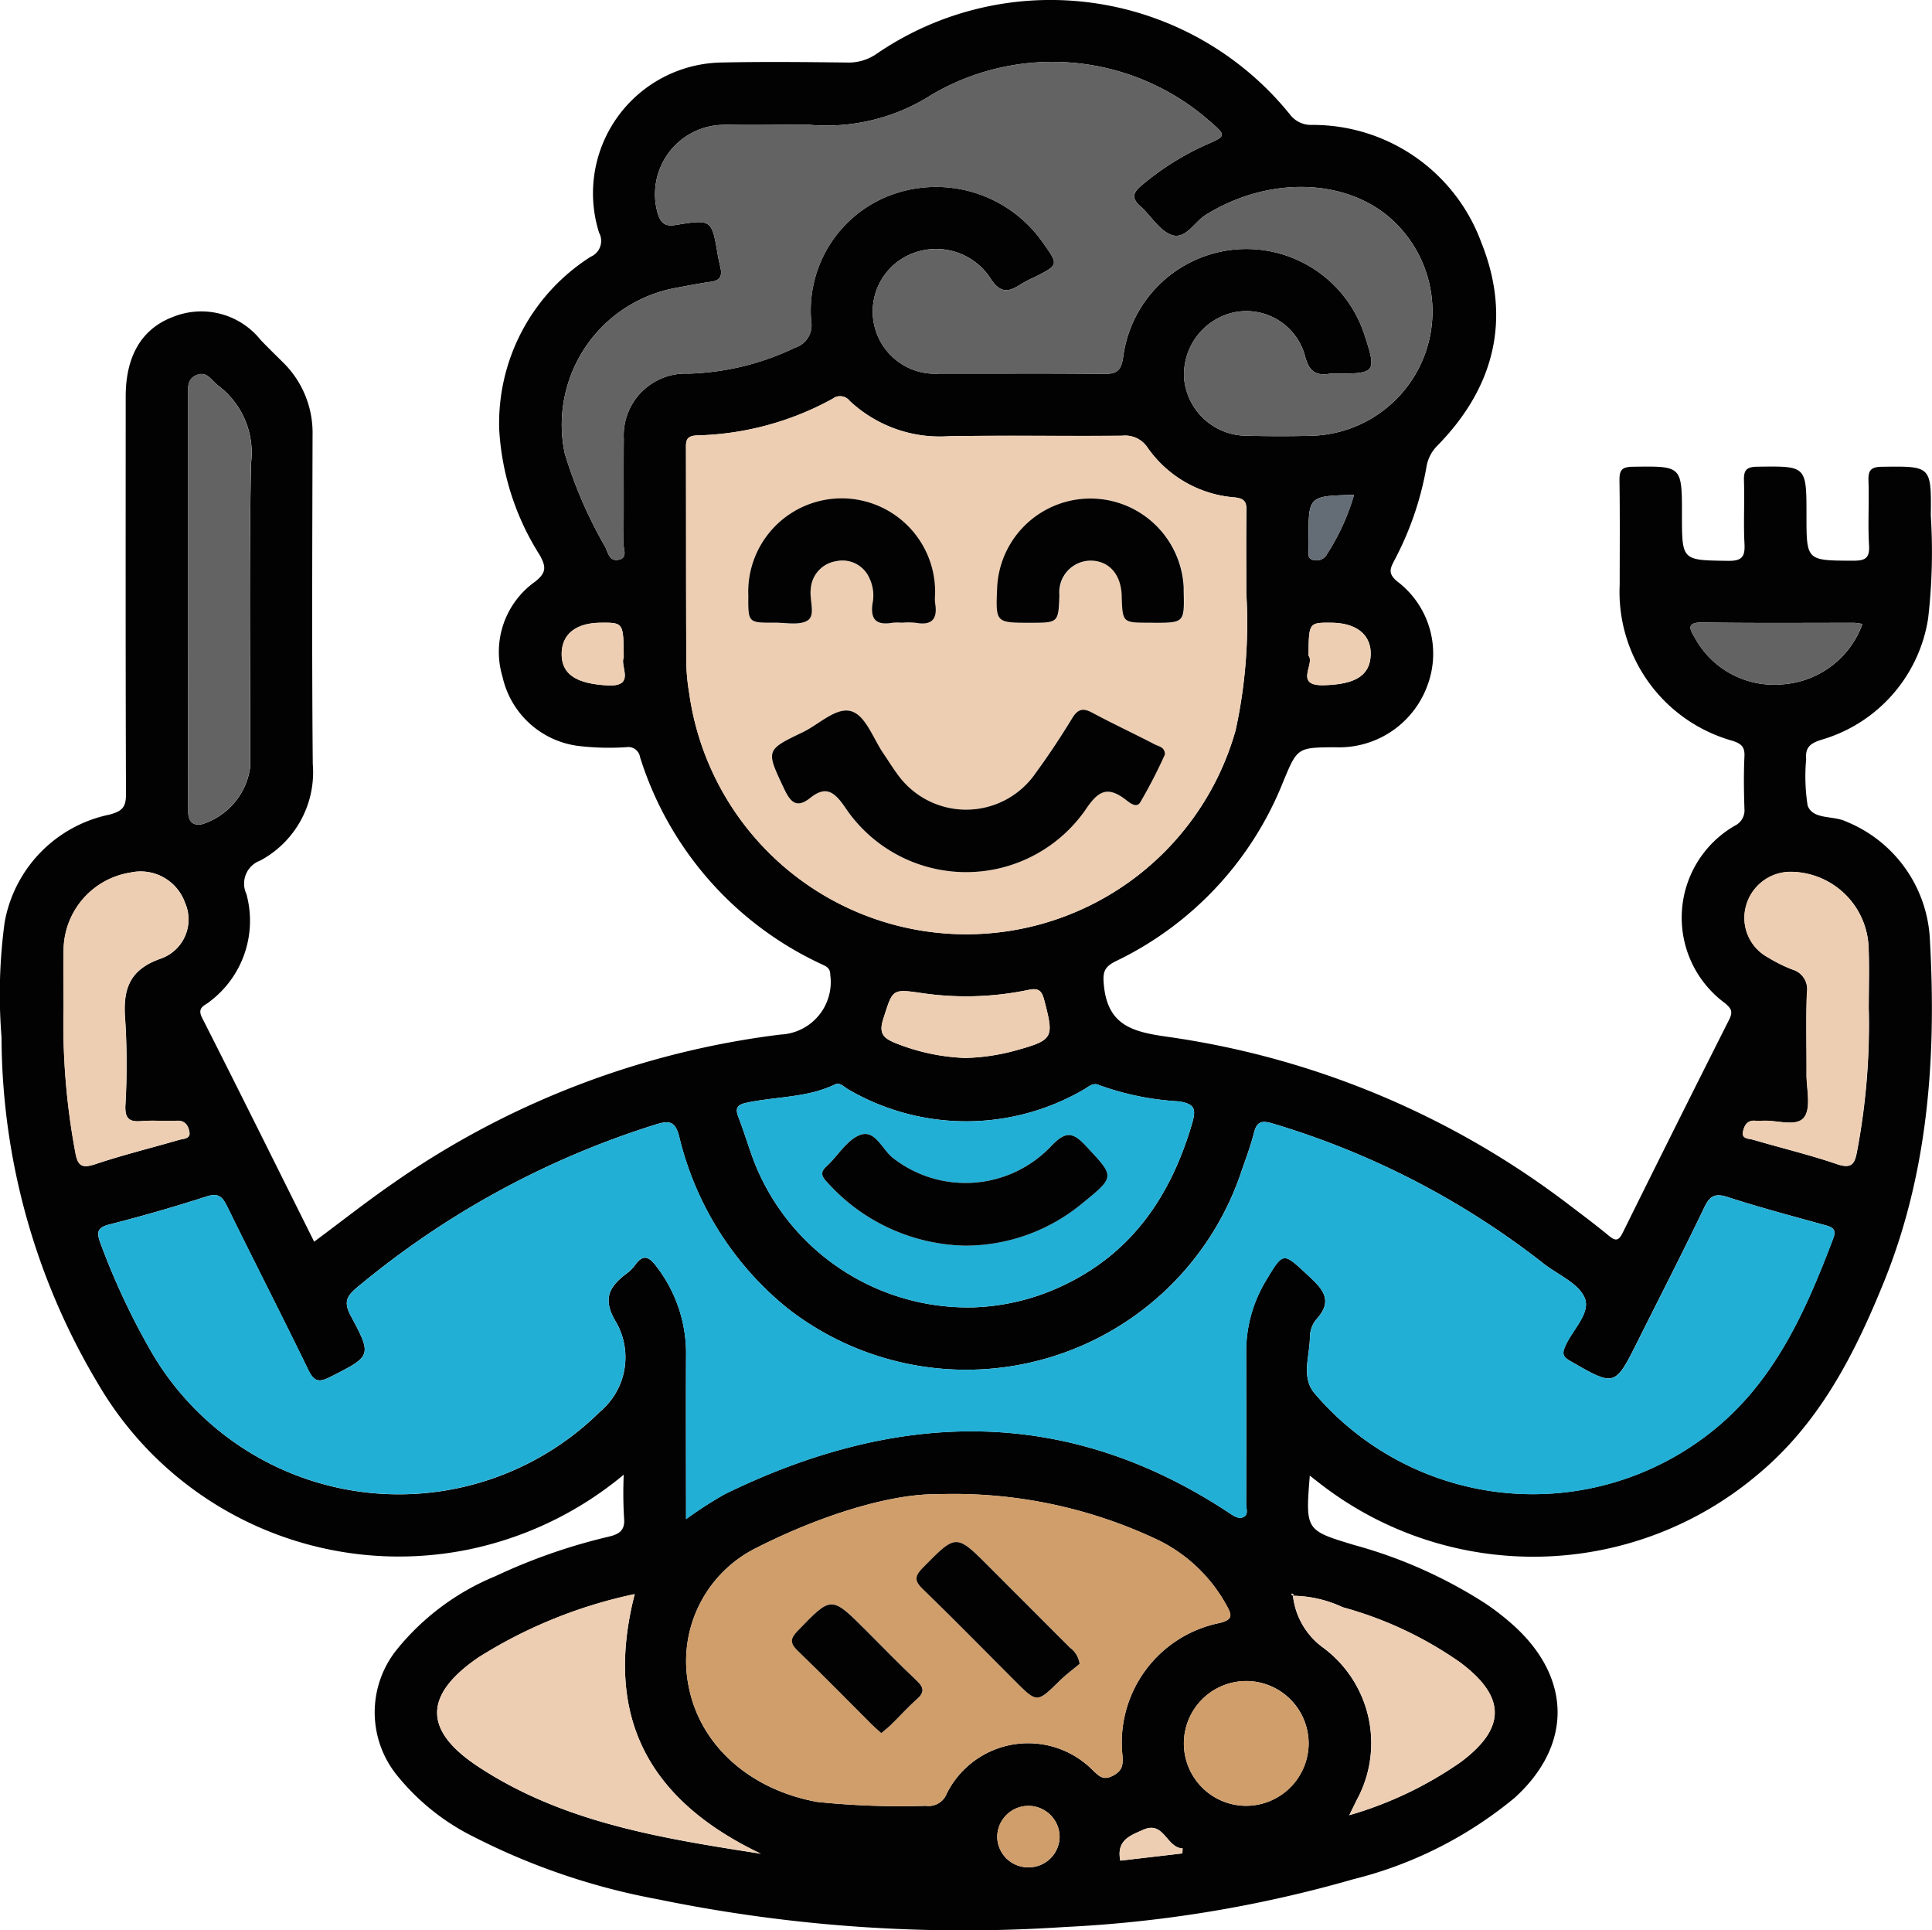 <svg id="Grupo_111297" data-name="Grupo 111297" xmlns="http://www.w3.org/2000/svg" xmlns:xlink="http://www.w3.org/1999/xlink" width="100" height="99.89" viewBox="0 0 100 99.89">
  <defs>
    <clipPath id="clip-path">
      <rect id="Rectángulo_37241" data-name="Rectángulo 37241" width="100" height="99.89" fill="none"/>
    </clipPath>
  </defs>
  <g id="Grupo_111297-2" data-name="Grupo 111297" clip-path="url(#clip-path)">
    <path id="Trazado_105499" data-name="Trazado 105499" d="M67.795,76.359c-.227,2.844-.224,2.835,2.306,3.6a24.437,24.437,0,0,1,6.759,3.007,13,13,0,0,1,1.579,1.24c2.917,2.713,2.912,6.146-.036,8.828a21.031,21.031,0,0,1-8.357,4.219,65.4,65.4,0,0,1-14.939,2.472A78.6,78.6,0,0,1,34,98.281a34.688,34.688,0,0,1-9.469-3.218,11.835,11.835,0,0,1-3.91-3.1,5.181,5.181,0,0,1-.083-6.594,12.839,12.839,0,0,1,5.106-3.8,29.8,29.8,0,0,1,5.864-2.045c.546-.13.863-.327.792-.984a21.93,21.93,0,0,1-.016-2.223,18.318,18.318,0,0,1-8,3.865A18.03,18.03,0,0,1,5.095,71.646,35.123,35.123,0,0,1,.079,53.67a27.78,27.78,0,0,1,.159-5.923,6.935,6.935,0,0,1,5.412-5.586c.722-.188.874-.418.871-1.1-.025-6.846-.016-13.692-.015-20.538,0-2.078.815-3.5,2.432-4.116a3.927,3.927,0,0,1,4.55,1.183c.37.389.756.762,1.137,1.141a5.1,5.1,0,0,1,1.553,3.794c-.014,5.671-.04,11.343.011,17.014a5.183,5.183,0,0,1-2.726,5,1.267,1.267,0,0,0-.709,1.727,5.236,5.236,0,0,1-1.9,5.566c-.244.213-.674.287-.394.839,1.949,3.84,3.861,7.7,5.8,11.588,1.4-1.038,2.712-2.076,4.088-3.026a44.513,44.513,0,0,1,20.049-7.693,2.721,2.721,0,0,0,2.578-3.087c0-.367-.211-.44-.455-.557a17.6,17.6,0,0,1-9.394-10.722.612.612,0,0,0-.7-.507,13.513,13.513,0,0,1-2.51-.066,4.621,4.621,0,0,1-3.907-3.581A4.457,4.457,0,0,1,27.7,30.1c.617-.484.547-.8.238-1.371a13.54,13.54,0,0,1-2.1-6.522,10.212,10.212,0,0,1,4.735-8.919.892.892,0,0,0,.435-1.246,6.767,6.767,0,0,1,6.3-8.806c2.18-.048,4.363-.025,6.544,0A2.525,2.525,0,0,0,45.352,2.8,15.926,15.926,0,0,1,66.784,5.945a1.363,1.363,0,0,0,1.1.52,9.283,9.283,0,0,1,8.789,6.086c1.577,3.932.685,7.5-2.28,10.517a2.007,2.007,0,0,0-.565,1.13,16.293,16.293,0,0,1-1.665,4.82c-.224.426-.316.674.154,1.069a4.687,4.687,0,0,1,1.559,5.407A4.863,4.863,0,0,1,69.1,38.671c-1.961.014-1.949.019-2.694,1.812a17.431,17.431,0,0,1-8.652,9.26c-.636.312-.684.609-.613,1.289.215,2.05,1.517,2.37,3.251,2.618A44.516,44.516,0,0,1,81.278,62.4c.668.507,1.34,1.01,1.986,1.543.324.268.5.311.717-.126q2.737-5.532,5.517-11.044c.221-.437.1-.6-.243-.88a5.492,5.492,0,0,1,.547-9.166.879.879,0,0,0,.49-.868c-.03-.905-.043-1.814,0-2.717.027-.506-.182-.661-.625-.807a8,8,0,0,1-5.832-8.085c0-1.779.016-3.558-.011-5.336-.008-.519.057-.752.681-.76,2.553-.035,2.553-.061,2.553,2.5,0,2.37,0,2.336,2.385,2.37.74.011.887-.225.851-.9-.058-1.071.01-2.148-.026-3.221-.018-.532.082-.743.691-.751,2.544-.034,2.544-.058,2.544,2.511,0,2.364,0,2.343,2.394,2.354.62,0,.886-.1.844-.8-.066-1.1.01-2.215-.029-3.321-.019-.545.107-.733.7-.741,2.535-.032,2.559-.054,2.526,2.519A29.994,29.994,0,0,1,99.8,32a7.782,7.782,0,0,1-5.543,6.289c-.544.18-.826.372-.771,1.007a9.754,9.754,0,0,0,.077,2.394c.277.747,1.325.5,1.992.826a6.945,6.945,0,0,1,4.328,5.973c.353,6.1-.047,12.137-2.387,17.892-1.526,3.753-3.349,7.316-6.56,9.964a17.99,17.99,0,0,1-22.5.519c-.184-.139-.364-.284-.642-.5m-.89,6.225c.066-.06.055-.1-.034-.115-.006,0-.03.047-.024.053a.37.37,0,0,0,.075.052,3.834,3.834,0,0,0,1.5,2.644,6.149,6.149,0,0,1,1.815,7.907c-.109.217-.214.435-.4.811a19.558,19.558,0,0,0,5.75-2.736c2.385-1.769,2.371-3.4-.031-5.184A19.55,19.55,0,0,0,69.5,83.177a6.237,6.237,0,0,0-2.592-.593m-31.4-3.967a21.185,21.185,0,0,1,2.016-1.3c8.884-4.333,17.623-4.637,26.129,1,.232.154.482.321.738.176.233-.132.11-.425.11-.644q.012-3.927,0-7.854a7.09,7.09,0,0,1,1.03-3.732c.9-1.5.877-1.464,2.146-.285.757.7,1.38,1.307.442,2.316a1.5,1.5,0,0,0-.321.936c-.01.972-.467,2.058.256,2.892a14.84,14.84,0,0,0,20.072,2.322c3.57-2.6,5.267-6.413,6.764-10.363.206-.544-.149-.6-.529-.707-1.644-.458-3.3-.891-4.919-1.42-.653-.213-.93-.09-1.224.522-1.116,2.324-2.294,4.619-3.447,6.925-1.189,2.377-1.181,2.364-3.517,1.019-.392-.226-.393-.4-.23-.769.37-.836,1.321-1.7,1-2.481-.31-.755-1.385-1.2-2.124-1.775-.079-.062-.158-.125-.238-.186a42.337,42.337,0,0,0-13.781-7.064c-.607-.181-.832-.09-.982.5-.165.647-.4,1.277-.621,1.909a15.026,15.026,0,0,1-23.5,7.165,16.312,16.312,0,0,1-5.632-8.935c-.2-.731-.474-.816-1.176-.6a45.139,45.139,0,0,0-15.437,8.4c-.593.48-.765.788-.374,1.518,1.112,2.077,1.06,2.077-1.078,3.162-.59.3-.833.224-1.126-.378-1.375-2.831-2.812-5.632-4.2-8.458-.244-.5-.452-.707-1.058-.512q-2.484.8-5.016,1.446c-.641.163-.7.387-.488.959A36.538,36.538,0,0,0,7.685,69.7a14.816,14.816,0,0,0,23.393,3.338,3.662,3.662,0,0,0,.834-4.574c-.758-1.236-.393-1.867.537-2.57a2,2,0,0,0,.426-.427c.442-.623.756-.388,1.123.1a7.367,7.367,0,0,1,1.513,4.59c-.013,2.774,0,5.548,0,8.462m29-47.922c0-1.409-.015-2.819.008-4.228.008-.47-.068-.673-.626-.729a6.065,6.065,0,0,1-4.483-2.56,1.389,1.389,0,0,0-1.325-.63c-2.986.026-5.973-.024-8.959.025a6.821,6.821,0,0,1-5.149-1.832.626.626,0,0,0-.873-.11,15.288,15.288,0,0,1-7.011,1.9c-.632.017-.585.341-.584.762.008,3.691,0,7.382.017,11.072a10.99,10.99,0,0,0,.149,1.5,14.481,14.481,0,0,0,28.283,1.92,26.046,26.046,0,0,0,.553-7.09M41.323,6.453c-1.309,0-2.619-.036-3.927.008a3.588,3.588,0,0,0-3.357,4.567c.159.509.368.706.926.616,1.878-.305,1.88-.287,2.187,1.553.038.231.1.459.146.688.086.4-.038.631-.476.693-.629.089-1.254.211-1.879.328a7.2,7.2,0,0,0-5.714,8.552,23.021,23.021,0,0,0,2.113,4.873c.13.283.207.72.655.641.515-.09.271-.543.275-.825.023-1.812,0-3.625.015-5.437a3.2,3.2,0,0,1,3.341-3.373,13.625,13.625,0,0,0,5.524-1.345,1.214,1.214,0,0,0,.834-1.371,6.381,6.381,0,0,1,4.269-6.58A6.742,6.742,0,0,1,54,12.585c.8,1.126.8,1.126-.456,1.759a6.46,6.46,0,0,0-.714.369c-.652.438-1.084.458-1.581-.335a3.362,3.362,0,0,0-4.091-1.234,3.222,3.222,0,0,0,1.471,6.189c2.82.009,5.639-.018,8.458.017.684.009.942-.117,1.05-.887A6.43,6.43,0,0,1,70.616,17.3c.647,1.97.6,2.036-1.465,2.036a1.791,1.791,0,0,0-.3,0c-.734.127-1.092-.1-1.3-.9a3.145,3.145,0,0,0-3.646-2.277,3.288,3.288,0,0,0-2.612,3.455,3.25,3.25,0,0,0,3.172,2.934c1.174.029,2.35.033,3.524,0a6.435,6.435,0,0,0,3.762-11.437c-2.442-1.933-6.286-1.9-9.354.017-.59.37-1.039,1.3-1.774,1.023-.632-.238-1.056-1-1.608-1.487-.451-.4-.377-.688.046-1.045A13.965,13.965,0,0,1,62.453,7.48c1.029-.454,1.028-.456.149-1.22A12.334,12.334,0,0,0,48.251,4.886a10.1,10.1,0,0,1-6.424,1.566c-.167-.014-.335,0-.5,0M48.51,77.329c-2.378-.031-6.013,1.063-9.455,2.824a6.538,6.538,0,0,0-3.394,7.2c.618,3.01,3.183,5.275,6.643,5.9a41.923,41.923,0,0,0,5.622.2A1,1,0,0,0,49,92.824a4.71,4.71,0,0,1,7.574-1.2c.31.289.523.533,1.019.278s.54-.539.507-1.034a6.309,6.309,0,0,1,5.036-6.877c.655-.164.646-.387.369-.875a8.1,8.1,0,0,0-3.484-3.379A24.626,24.626,0,0,0,48.51,77.329m1.847-9.67a11.687,11.687,0,0,0,4.6-1.1C58.59,64.867,60.6,61.893,61.7,58.15c.23-.782.124-1.018-.672-1.152a14.5,14.5,0,0,1-4.112-.832c-.354-.172-.564.081-.815.217a12.1,12.1,0,0,1-12.175.006c-.227-.122-.443-.4-.718-.264-1.457.7-3.071.615-4.6.951-.51.112-.548.329-.377.766.315.809.55,1.65.873,2.455a11.881,11.881,0,0,0,11.253,7.361M32.852,82.5a24.719,24.719,0,0,0-8.1,3.284c-2.825,1.945-2.85,3.773.009,5.651,4.4,2.894,9.481,3.7,14.619,4.5-5.718-2.725-8.175-7-6.529-13.432M9.732,31.072v.5c0,3.389,0,6.779,0,10.168,0,.509.017,1.013.695.923a3.6,3.6,0,0,0,2.528-2.991c0-5.235-.065-10.472.039-15.7a4.344,4.344,0,0,0-1.7-4.017c-.338-.246-.561-.749-1.086-.558-.574.209-.47.743-.47,1.206q0,5.235,0,10.47M3.288,52.324A36.134,36.134,0,0,0,3.9,59.63c.122.7.331.855,1.034.619,1.423-.477,2.887-.835,4.329-1.256.222-.065.6-.047.546-.393-.049-.315-.206-.629-.663-.6-.6.032-1.209-.032-1.808.018-.628.052-.873-.112-.846-.8a36.413,36.413,0,0,0-.008-4.42c-.128-1.552.172-2.607,1.837-3.186a2.147,2.147,0,0,0,1.255-2.9,2.436,2.436,0,0,0-2.818-1.556,4.1,4.1,0,0,0-3.463,3.97c-.025.971,0,1.943,0,3.2m93.433-.044c0-1.176.033-2.216-.007-3.253a4.064,4.064,0,0,0-3.953-3.908,2.394,2.394,0,0,0-2.393,1.77,2.32,2.32,0,0,0,1.13,2.655,8.087,8.087,0,0,0,1.254.626,1.057,1.057,0,0,1,.769,1.2c-.055,1.4-.011,2.814-.019,4.221,0,.765.251,1.751-.127,2.237-.4.518-1.437.116-2.192.176a1.426,1.426,0,0,1-.3,0c-.451-.062-.617.266-.673.588-.063.362.326.331.537.393,1.442.426,2.908.775,4.329,1.26.8.273.931-.053,1.049-.707a35.18,35.18,0,0,0,.6-7.256M67.735,90.221a3.229,3.229,0,1,0-3.277,3.233,3.251,3.251,0,0,0,3.277-3.233M49.958,54.751a10.819,10.819,0,0,0,2.57-.376c2-.556,2.035-.644,1.522-2.608-.129-.493-.283-.651-.813-.54a15.812,15.812,0,0,1-5.58.159c-1.515-.221-1.453-.169-1.943,1.352-.247.766.035,1,.638,1.244a10.736,10.736,0,0,0,3.605.769M96.4,32.291a3.974,3.974,0,0,0-.419-.059c-2.61,0-5.22.022-7.829-.019-.771-.012-.775.231-.44.771a4.667,4.667,0,0,0,4.511,2.435A4.75,4.75,0,0,0,96.4,32.291M32.286,34.017c-.016-1.8-.016-1.8-1.2-1.791-1.266.012-1.995.585-2.012,1.583-.019,1.1.773,1.57,2.357,1.66,1.512.086.632-1,.859-1.453m35.442-.079c.349.405-.773,1.56.777,1.523,1.627-.039,2.4-.487,2.438-1.571.036-1.03-.725-1.653-2.033-1.663-1.17-.009-1.17-.009-1.183,1.711m-14.466,62.7a1.6,1.6,0,0,0,1.581-1.6,1.614,1.614,0,1,0-3.228.068,1.6,1.6,0,0,0,1.647,1.532M70.087,25.61c-2.36.057-2.36.057-2.357,2.257a4.369,4.369,0,0,0,0,.5c.028.238-.117.565.3.624a.609.609,0,0,0,.664-.329,11.522,11.522,0,0,0,1.39-3.052M61.2,95.913c0-.085.007-.17.011-.255-.838-.024-.958-1.445-2.033-.966-.64.286-1.414.519-1.191,1.6l3.212-.375" transform="translate(0 0)" fill="#020202"/>
    <path id="Trazado_105500" data-name="Trazado 105500" d="M49.336,236.3c0-2.914-.01-5.688,0-8.462a7.364,7.364,0,0,0-1.513-4.59c-.367-.489-.681-.724-1.123-.1a2.013,2.013,0,0,1-.426.427c-.93.7-1.295,1.334-.537,2.57a3.662,3.662,0,0,1-.835,4.574,14.817,14.817,0,0,1-23.393-3.338,36.607,36.607,0,0,1-2.483-5.372c-.211-.572-.154-.8.488-.959q2.529-.642,5.016-1.446c.606-.195.814.015,1.058.512,1.387,2.826,2.824,5.626,4.2,8.458.292.6.535.678,1.125.378,2.138-1.085,2.19-1.085,1.078-3.162-.391-.73-.219-1.038.374-1.519a45.143,45.143,0,0,1,15.437-8.4c.7-.212.972-.127,1.176.6a16.311,16.311,0,0,0,5.632,8.935,15.026,15.026,0,0,0,23.5-7.164c.22-.632.457-1.262.621-1.909.15-.59.375-.681.982-.5A42.326,42.326,0,0,1,93.494,222.9c.08.061.159.124.238.186.739.579,1.813,1.02,2.124,1.775.322.785-.628,1.644-1,2.481-.162.367-.161.543.23.769,2.336,1.345,2.328,1.358,3.517-1.019,1.154-2.306,2.331-4.6,3.447-6.925.294-.612.571-.734,1.224-.522,1.622.528,3.275.962,4.919,1.419.379.106.735.164.529.708-1.5,3.95-3.193,7.765-6.764,10.362a14.839,14.839,0,0,1-20.072-2.322c-.723-.834-.266-1.92-.256-2.892a1.5,1.5,0,0,1,.321-.936c.938-1.009.315-1.614-.442-2.316-1.27-1.179-1.243-1.215-2.146.285a7.09,7.09,0,0,0-1.03,3.732q0,3.927,0,7.854c0,.219.123.512-.11.644-.255.145-.506-.022-.738-.176-8.5-5.639-17.244-5.335-26.129-1a21.172,21.172,0,0,0-2.016,1.3" transform="translate(-13.828 -157.686)" fill="#22afd6"/>
    <path id="Trazado_105501" data-name="Trazado 105501" d="M160.916,86.374a26.046,26.046,0,0,1-.553,7.09,14.481,14.481,0,0,1-28.284-1.92,11.091,11.091,0,0,1-.149-1.5c-.015-3.691-.009-7.382-.017-11.072,0-.42-.047-.745.585-.762a15.289,15.289,0,0,0,7.011-1.9.626.626,0,0,1,.873.11,6.822,6.822,0,0,0,5.149,1.832c2.985-.05,5.973,0,8.958-.025a1.389,1.389,0,0,1,1.325.63,6.065,6.065,0,0,0,4.482,2.56c.558.056.634.258.626.729-.023,1.409-.008,2.818-.008,4.228m-4.215,8.35c.01-.386-.324-.419-.536-.529-1.067-.554-2.159-1.061-3.218-1.631-.477-.256-.744-.2-1.036.271-.6.968-1.221,1.923-1.893,2.84a4.365,4.365,0,0,1-7.19.029c-.24-.321-.448-.666-.676-1-.529-.771-.914-1.941-1.631-2.2-.794-.292-1.71.659-2.569,1.07-1.938.927-1.9.935-.961,2.922.335.711.653,1.031,1.354.473.8-.637,1.229-.329,1.777.453a7.529,7.529,0,0,0,12.566.018c.586-.831,1.042-1.047,1.876-.458.234.166.633.569.855.225a26.24,26.24,0,0,0,1.28-2.48m-13.589-6.819a3.944,3.944,0,0,1,.7.006c.876.161,1.134-.237,1-1.038a2.531,2.531,0,0,1,0-.4,4.837,4.837,0,1,0-9.667.037c-.011,1.4-.011,1.4,1.33,1.394.6,0,1.331.163,1.751-.121s.076-1.059.151-1.614a1.555,1.555,0,0,1,1.321-1.447,1.523,1.523,0,0,1,1.728.907,2.06,2.06,0,0,1,.149,1.279c-.127.869.229,1.143,1.04,1a2.977,2.977,0,0,1,.5,0m12.985,0c1.635,0,1.635,0,1.6-1.631,0-.067,0-.134,0-.2a4.833,4.833,0,0,0-9.656.03c-.076,1.8-.076,1.8,1.723,1.8,1.444,0,1.444,0,1.5-1.432a1.636,1.636,0,0,1,1.624-1.785c.946.009,1.562.709,1.6,1.814.044,1.4.044,1.4,1.424,1.4h.2" transform="translate(-96.41 -55.678)" fill="#edceb2"/>
    <path id="Trazado_105502" data-name="Trazado 105502" d="M120.289,15.115c.168,0,.337-.013.5,0a10.1,10.1,0,0,0,6.424-1.566,12.334,12.334,0,0,1,14.352,1.374c.879.764.88.766-.149,1.22a13.966,13.966,0,0,0-3.392,2.139c-.423.358-.5.646-.046,1.045.552.488.976,1.249,1.608,1.487.736.277,1.184-.653,1.774-1.023,3.068-1.922,6.912-1.95,9.354-.017a6.435,6.435,0,0,1-3.762,11.437c-1.174.037-2.35.033-3.524,0a3.25,3.25,0,0,1-3.172-2.934,3.288,3.288,0,0,1,2.612-3.455,3.145,3.145,0,0,1,3.646,2.277c.2.8.564,1.029,1.3.9a1.79,1.79,0,0,1,.3,0c2.065,0,2.112-.065,1.465-2.036A6.43,6.43,0,0,0,137.1,27.128c-.108.769-.366.9-1.05.887-2.819-.035-5.639-.008-8.458-.017a3.222,3.222,0,0,1-1.471-6.189,3.362,3.362,0,0,1,4.091,1.234c.5.793.929.774,1.581.335a6.489,6.489,0,0,1,.715-.369c1.258-.633,1.258-.633.456-1.759a6.742,6.742,0,0,0-7.74-2.543,6.381,6.381,0,0,0-4.269,6.58,1.214,1.214,0,0,1-.834,1.371A13.622,13.622,0,0,1,114.594,28a3.2,3.2,0,0,0-3.341,3.373c-.015,1.812.008,3.625-.015,5.437,0,.282.241.735-.275.825-.448.079-.525-.359-.655-.641a23.019,23.019,0,0,1-2.113-4.873,7.2,7.2,0,0,1,5.714-8.552c.625-.117,1.25-.239,1.879-.328.438-.062.562-.294.476-.693-.049-.229-.107-.457-.146-.688-.307-1.84-.309-1.858-2.187-1.553-.558.091-.767-.106-.926-.616a3.588,3.588,0,0,1,3.357-4.567c1.307-.044,2.618-.008,3.927-.009" transform="translate(-78.965 -8.663)" fill="#636363"/>
    <path id="Trazado_105503" data-name="Trazado 105503" d="M144.967,287.316a24.625,24.625,0,0,1,11.513,2.405,8.1,8.1,0,0,1,3.484,3.379c.277.488.286.711-.369.875a6.309,6.309,0,0,0-5.036,6.877c.033.495-.022.784-.507,1.034s-.709.011-1.019-.278a4.71,4.71,0,0,0-7.573,1.2,1,1,0,0,1-1.076.631,41.882,41.882,0,0,1-5.622-.2c-3.461-.628-6.026-2.893-6.643-5.9a6.538,6.538,0,0,1,3.394-7.2c3.442-1.761,7.076-2.855,9.455-2.824m7.375,8.774a1.237,1.237,0,0,0-.5-.832q-2.086-2.1-4.181-4.186c-1.721-1.722-1.7-1.7-3.439.06-.446.453-.41.688.022,1.107,1.607,1.559,3.176,3.158,4.759,4.742,1.143,1.143,1.136,1.135,2.294,0,.357-.35.763-.649,1.05-.891m-10.269,3.586c.176-.15.331-.266.467-.4.454-.447.882-.923,1.359-1.343.393-.346.405-.591.013-.961-.9-.85-1.765-1.743-2.643-2.62-1.792-1.79-1.778-1.778-3.517.026-.389.4-.421.636-.005,1.037,1.3,1.256,2.568,2.552,3.85,3.83.139.139.291.265.475.431" transform="translate(-96.457 -209.987)" fill="#d09e6b"/>
    <path id="Trazado_105504" data-name="Trazado 105504" d="M153.927,219.973a11.881,11.881,0,0,1-11.253-7.361c-.323-.806-.557-1.646-.873-2.455-.17-.437-.132-.654.377-.766,1.529-.337,3.143-.254,4.6-.951.275-.132.491.142.718.264a12.1,12.1,0,0,0,12.175-.007c.252-.136.462-.389.815-.217a14.5,14.5,0,0,0,4.112.832c.8.134.9.37.671,1.152-1.1,3.742-3.11,6.717-6.745,8.408a11.684,11.684,0,0,1-4.6,1.1m-.368-3.195a9.5,9.5,0,0,0,6.01-2.173c1.741-1.416,1.7-1.385.212-2.979-.659-.706-1.022-.8-1.765-.038a6.106,6.106,0,0,1-8.207.669c-.575-.428-.929-1.5-1.716-1.209-.686.252-1.149,1.084-1.74,1.627-.341.313-.257.513.024.811a9.849,9.849,0,0,0,7.181,3.293" transform="translate(-103.57 -152.314)" fill="#22afd6"/>
    <path id="Trazado_105505" data-name="Trazado 105505" d="M94.293,306.513c-1.646,6.435.81,10.707,6.529,13.432-5.138-.8-10.216-1.6-14.619-4.5-2.859-1.879-2.834-3.706-.009-5.651a24.719,24.719,0,0,1,8.1-3.284" transform="translate(-61.441 -224.018)" fill="#edceb2"/>
    <path id="Trazado_105506" data-name="Trazado 105506" d="M36.142,83.628q0-5.235,0-10.47c0-.463-.1-1,.47-1.206.524-.191.748.312,1.086.558a4.345,4.345,0,0,1,1.7,4.017c-.1,5.233-.037,10.47-.039,15.7a3.6,3.6,0,0,1-2.528,2.991c-.677.09-.7-.414-.695-.923.009-3.389,0-6.779,0-10.168v-.5" transform="translate(-26.41 -52.556)" fill="#636363"/>
    <path id="Trazado_105507" data-name="Trazado 105507" d="M12.18,174.824c0-1.261-.021-2.233,0-3.2a4.1,4.1,0,0,1,3.463-3.97,2.436,2.436,0,0,1,2.818,1.556,2.147,2.147,0,0,1-1.255,2.9c-1.665.579-1.965,1.634-1.837,3.186a36.467,36.467,0,0,1,.008,4.42c-.027.692.217.856.846.8.6-.05,1.207.014,1.808-.018.458-.024.614.29.663.6.054.346-.325.328-.546.393-1.443.42-2.906.779-4.329,1.256-.7.236-.912.077-1.034-.619a36.134,36.134,0,0,1-.609-7.306" transform="translate(-8.892 -122.5)" fill="#edceb2"/>
    <path id="Trazado_105508" data-name="Trazado 105508" d="M341.67,174.8a35.24,35.24,0,0,1-.6,7.256c-.118.654-.252.98-1.049.707-1.421-.486-2.887-.835-4.328-1.26-.211-.062-.6-.031-.537-.393.056-.321.223-.649.673-.588a1.408,1.408,0,0,0,.3,0c.755-.06,1.789.342,2.193-.176.377-.485.122-1.471.127-2.237.008-1.407-.036-2.816.02-4.221a1.057,1.057,0,0,0-.769-1.2,8.051,8.051,0,0,1-1.254-.627,2.319,2.319,0,0,1-1.13-2.654,2.393,2.393,0,0,1,2.393-1.77,4.064,4.064,0,0,1,3.953,3.908c.04,1.037.007,2.077.007,3.253" transform="translate(-244.948 -122.522)" fill="#edceb2"/>
    <path id="Trazado_105509" data-name="Trazado 105509" d="M248.585,306.793a6.228,6.228,0,0,1,2.593.593,19.548,19.548,0,0,1,6.064,2.839c2.4,1.784,2.417,3.415.031,5.184a19.564,19.564,0,0,1-5.75,2.736c.184-.375.289-.594.4-.811a6.148,6.148,0,0,0-1.815-7.906,3.836,3.836,0,0,1-1.5-2.644Z" transform="translate(-181.68 -224.209)" fill="#edceb2"/>
    <path id="Trazado_105510" data-name="Trazado 105510" d="M234.134,326.455a3.229,3.229,0,1,1-3.182-3.226,3.253,3.253,0,0,1,3.182,3.226" transform="translate(-166.398 -236.235)" fill="#d09e6b"/>
    <path id="Trazado_105511" data-name="Trazado 105511" d="M173.854,193.768a10.73,10.73,0,0,1-3.6-.769c-.6-.248-.885-.478-.638-1.244.49-1.521.428-1.574,1.943-1.352a15.812,15.812,0,0,0,5.58-.159c.529-.111.684.047.813.54.514,1.964.48,2.051-1.522,2.608a10.82,10.82,0,0,1-2.571.376" transform="translate(-123.897 -139.017)" fill="#edceb2"/>
    <path id="Trazado_105512" data-name="Trazado 105512" d="M334,119.764a4.75,4.75,0,0,1-4.177,3.128,4.667,4.667,0,0,1-4.511-2.435c-.336-.54-.332-.783.44-.771,2.609.04,5.219.016,7.829.018a3.965,3.965,0,0,1,.42.059" transform="translate(-237.604 -87.474)" fill="#636363"/>
    <path id="Trazado_105513" data-name="Trazado 105513" d="M111.225,121.525c-.227.456.653,1.538-.859,1.453-1.585-.09-2.377-.56-2.357-1.66.018-1,.746-1.572,2.012-1.583,1.188-.011,1.188-.011,1.2,1.791" transform="translate(-78.939 -87.508)" fill="#edceb2"/>
    <path id="Trazado_105514" data-name="Trazado 105514" d="M251.455,121.447c.014-1.721.014-1.721,1.183-1.711,1.307.011,2.068.633,2.033,1.663-.038,1.085-.811,1.533-2.438,1.572-1.55.037-.428-1.118-.777-1.523" transform="translate(-183.727 -87.509)" fill="#edceb2"/>
    <path id="Trazado_105515" data-name="Trazado 105515" d="M193.422,350.378a1.6,1.6,0,0,1-1.647-1.532,1.614,1.614,0,1,1,3.228-.068,1.6,1.6,0,0,1-1.581,1.6" transform="translate(-140.16 -253.743)" fill="#d09e6b"/>
    <path id="Trazado_105516" data-name="Trazado 105516" d="M253.993,95.153a11.51,11.51,0,0,1-1.39,3.052.609.609,0,0,1-.664.329c-.417-.058-.272-.386-.3-.624a4.315,4.315,0,0,1,0-.5c0-2.2,0-2.2,2.357-2.257" transform="translate(-183.906 -69.543)" fill="#646c76"/>
    <path id="Trazado_105517" data-name="Trazado 105517" d="M218.566,352.785l-3.212.375c-.223-1.077.55-1.31,1.191-1.6,1.075-.479,1.194.942,2.033.966,0,.085-.007.17-.011.255" transform="translate(-157.364 -256.871)" fill="#edceb2"/>
    <path id="Trazado_105518" data-name="Trazado 105518" d="M248.441,306.52a.372.372,0,0,1-.075-.052c-.005-.006.019-.054.024-.053.09.014.1.055.034.115l.016-.01" transform="translate(-181.52 -223.946)" fill="#edceb2"/>
    <path id="Trazado_105519" data-name="Trazado 105519" d="M168.8,138.8a26.2,26.2,0,0,1-1.28,2.48c-.222.344-.621-.059-.855-.224-.834-.589-1.29-.373-1.876.458a7.529,7.529,0,0,1-12.566-.019c-.548-.782-.978-1.089-1.778-.453-.7.558-1.019.238-1.354-.473-.935-1.987-.978-1.995.961-2.922.859-.411,1.775-1.362,2.569-1.07.717.263,1.1,1.433,1.631,2.2.227.331.436.676.676,1a4.365,4.365,0,0,0,7.19-.029c.672-.917,1.3-1.872,1.892-2.84.291-.473.559-.527,1.036-.271,1.059.569,2.15,1.076,3.217,1.631.212.11.546.143.536.529" transform="translate(-108.506 -99.751)" fill="#020202"/>
    <path id="Trazado_105520" data-name="Trazado 105520" d="M151.868,102.244a2.974,2.974,0,0,0-.5,0c-.811.141-1.167-.133-1.04-1a2.062,2.062,0,0,0-.149-1.279,1.523,1.523,0,0,0-1.728-.907,1.555,1.555,0,0,0-1.321,1.447c-.075.555.26,1.336-.151,1.614s-1.154.116-1.751.121c-1.34.009-1.34,0-1.33-1.394a4.837,4.837,0,1,1,9.667-.037,2.527,2.527,0,0,0,0,.4c.139.8-.12,1.2-1,1.038a3.947,3.947,0,0,0-.7-.006" transform="translate(-105.166 -70.017)" fill="#020202"/>
    <path id="Trazado_105521" data-name="Trazado 105521" d="M199.8,102.243h-.2c-1.38,0-1.38,0-1.424-1.4-.035-1.105-.65-1.8-1.6-1.814a1.636,1.636,0,0,0-1.624,1.785c-.051,1.432-.051,1.432-1.5,1.432-1.8,0-1.8,0-1.723-1.8a4.833,4.833,0,0,1,9.656-.03c0,.067,0,.134,0,.2.038,1.631.038,1.631-1.6,1.631" transform="translate(-140.117 -70.017)" fill="#020202"/>
    <path id="Trazado_105522" data-name="Trazado 105522" d="M184.712,302.823c-.287.242-.693.542-1.05.891-1.158,1.135-1.151,1.143-2.294,0-1.583-1.584-3.152-3.183-4.759-4.742-.431-.418-.468-.653-.022-1.107,1.737-1.764,1.718-1.782,3.439-.06q2.092,2.092,4.181,4.186a1.237,1.237,0,0,1,.5.832" transform="translate(-128.828 -216.721)" fill="#020202"/>
    <path id="Trazado_105523" data-name="Trazado 105523" d="M156.928,315.16c-.184-.166-.336-.292-.475-.431-1.282-1.278-2.546-2.575-3.85-3.83-.416-.4-.384-.633.005-1.037,1.739-1.8,1.725-1.816,3.517-.026.877.877,1.74,1.77,2.643,2.62.392.37.38.615-.013.961-.477.42-.9.9-1.359,1.343-.137.134-.291.25-.468.4" transform="translate(-111.312 -225.471)" fill="#020202"/>
    <path id="Trazado_105524" data-name="Trazado 105524" d="M165.562,223.824a9.849,9.849,0,0,1-7.181-3.293c-.281-.3-.365-.5-.024-.811.591-.543,1.055-1.374,1.74-1.627.787-.29,1.141.781,1.716,1.209a6.106,6.106,0,0,0,8.207-.669c.743-.763,1.106-.667,1.765.038,1.49,1.594,1.528,1.563-.212,2.979a9.5,9.5,0,0,1-6.01,2.173" transform="translate(-115.574 -159.359)" fill="#020202"/>
  </g>
</svg>
